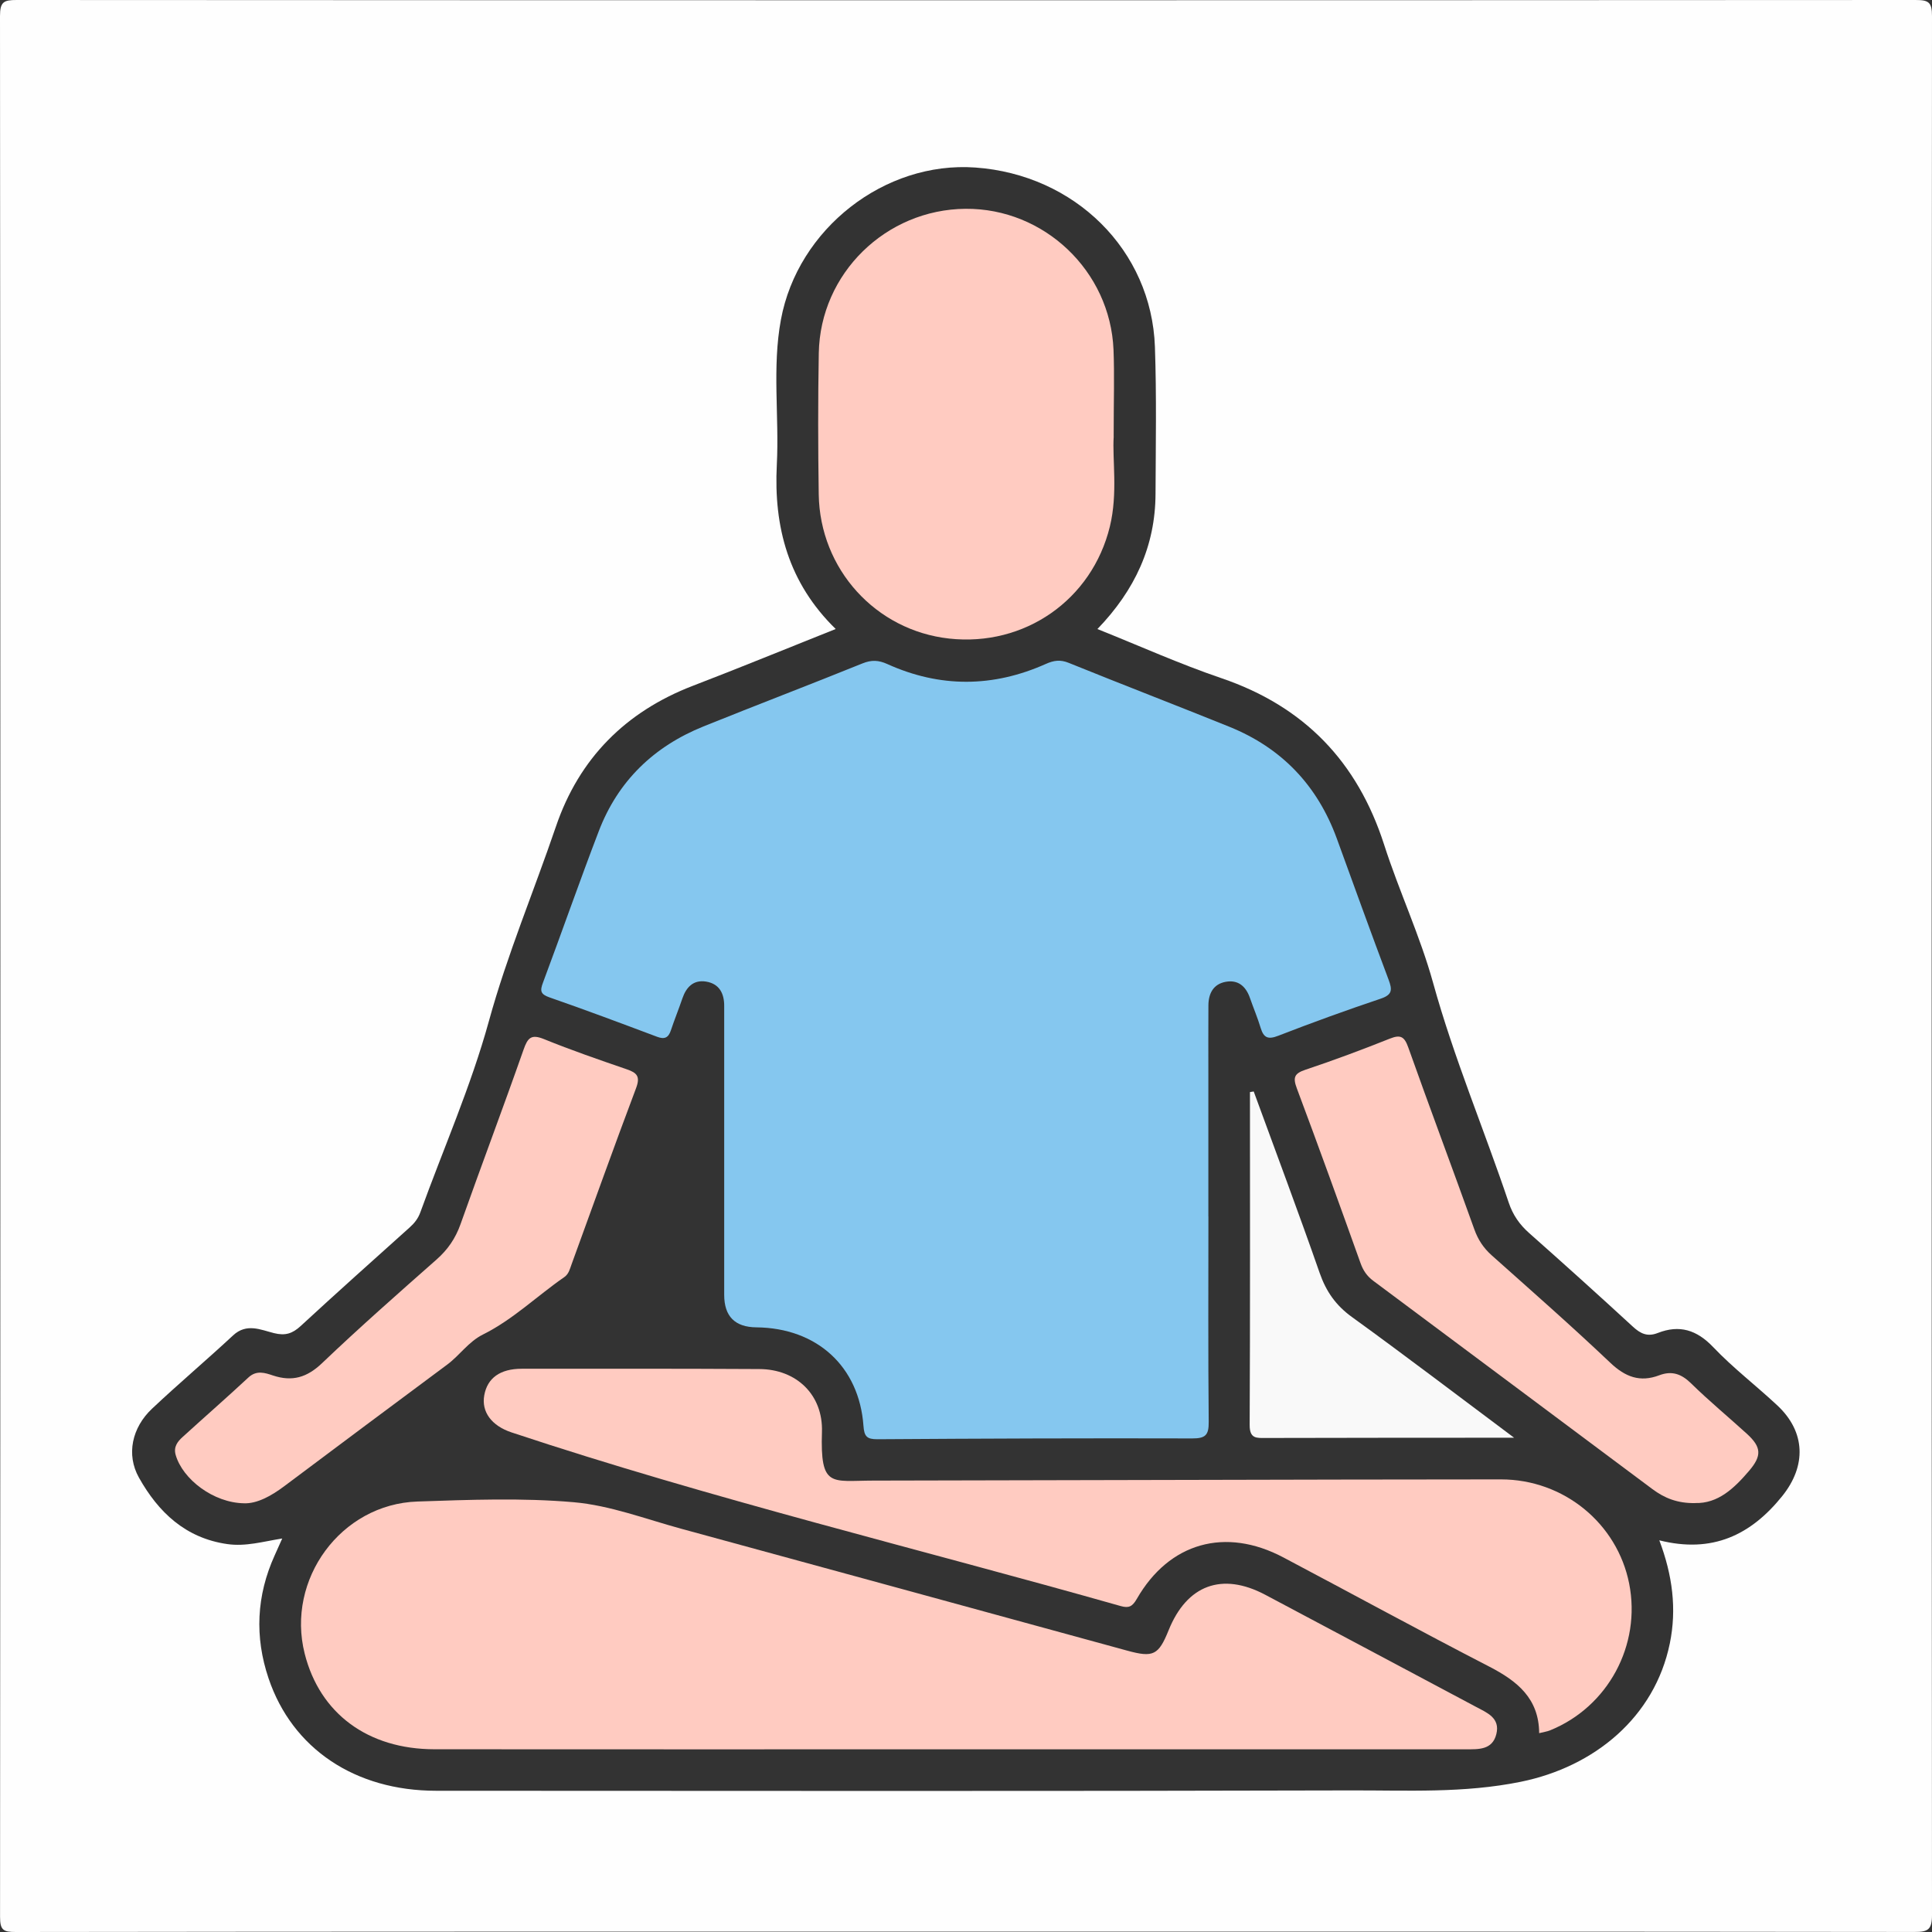 <?xml version="1.0" encoding="UTF-8"?>
<svg id="_Слой_1" data-name="Слой 1" xmlns="http://www.w3.org/2000/svg" viewBox="0 0 384 384">
  <rect x="0" y="0" width="384" height="384" fill="#333333" stroke="none"/>
  <defs>
    <style>
      .cls-1 {
        fill: #fefefe;
      }

      .cls-1, .cls-2, .cls-3, .cls-4, .cls-5, .cls-6, .cls-7 {
        stroke-width: 0px;
      }

      .cls-2 {
        fill: #ececec;
      }

      .cls-2, .cls-6, .cls-7 {
        opacity: 0;
      }

      .cls-3 {
        fill: #85c7ef;
      }

      .cls-4 {
        fill: #f9f9f9;
      }

      .cls-5 {
        fill: #ffcbc1;
      }

      .cls-6 {
        fill: #060606;
      }

      .cls-7 {
        fill: #f4f4f4;
      }
    </style>
  </defs>
  <path class="cls-1" d="m191.99,383.93c-62.96,0-125.92-.02-188.87.07-2.48,0-3.11-.38-3.11-3.03C.09,255.05.1,129.12,0,3.19,0,.34.77,0,3.32,0,129.11.07,254.91.07,380.7,0c2.6,0,3.31.4,3.3,3.21-.09,125.8-.09,251.6,0,377.4,0,2.94-.8,3.39-3.51,3.38-62.83-.08-125.67-.06-188.5-.06Zm-135.9-78.13c-.6,1.34-1.05,2.35-1.5,3.35-3.62,7.99-4,16.19-1.21,24.44,4.72,13.99,17.21,22.34,33.31,22.34,60.59.02,121.19.1,181.78-.07,11.26-.03,22.47.59,33.82-1.72,14.65-2.99,26.6-12.86,29.6-27.5,1.4-6.82.54-13.55-2.09-20.49,10.53,2.65,18.2-1.04,24.44-8.8,4.83-6.01,4.64-12.76-.98-18.01-4.2-3.92-8.8-7.44-12.75-11.59-3.28-3.44-6.72-4.49-11.01-2.81-2.06.81-3.44.14-4.96-1.26-6.8-6.26-13.67-12.45-20.59-18.58-1.92-1.7-3.25-3.6-4.08-6.07-4.91-14.59-10.91-28.79-15.03-43.68-2.58-9.33-6.76-18.21-9.73-27.45-5.31-16.51-15.88-27.5-32.36-33.11-8.27-2.81-16.27-6.42-24.63-9.76,7.46-7.74,11.51-16.48,11.55-26.86.04-9.74.22-19.5-.12-29.23-.68-19.2-15.9-34.23-35.7-35.64-18-1.29-35.29,12.13-38.64,30.26-1.76,9.52-.32,19.2-.81,28.79-.64,12.41,2.31,23.5,11.7,32.67-9.69,3.86-18.98,7.68-28.36,11.28-13.41,5.15-22.64,14.46-27.24,27.97-4.4,12.92-9.7,25.49-13.34,38.73-3.56,12.92-9.03,25.31-13.61,37.95-.45,1.24-1.16,2.15-2.11,3-7.25,6.51-14.52,13-21.68,19.61-1.64,1.51-3.06,1.97-5.31,1.41-2.63-.66-5.44-2.04-8.12.45-5.3,4.93-10.85,9.61-16.12,14.58-3.97,3.74-5.17,9.11-2.59,13.7,3.85,6.86,9.23,12.01,17.55,13.2,3.66.53,7.1-.5,10.93-1.11Z"/>
  <path class="cls-6" d="m56.09,305.81c-3.83.61-7.27,1.63-10.93,1.11-8.32-1.19-13.7-6.34-17.55-13.2-2.57-4.59-1.38-9.96,2.59-13.7,5.27-4.97,10.82-9.64,16.12-14.58,2.68-2.49,5.49-1.11,8.12-.45,2.25.56,3.67.1,5.31-1.41,7.16-6.61,14.43-13.1,21.68-19.61.94-.85,1.66-1.75,2.11-3,4.58-12.64,10.05-25.03,13.61-37.95,3.65-13.24,8.94-25.81,13.34-38.73,4.6-13.51,13.83-22.82,27.24-27.97,9.38-3.6,18.68-7.42,28.36-11.28-9.39-9.17-12.33-20.26-11.7-32.67.49-9.59-.94-19.27.81-28.79,3.34-18.13,20.63-31.54,38.64-30.26,19.81,1.42,35.02,16.45,35.7,35.64.34,9.73.16,19.49.12,29.23-.04,10.38-4.09,19.12-11.55,26.86,8.36,3.34,16.36,6.95,24.63,9.76,16.48,5.6,27.06,16.6,32.36,33.11,2.97,9.24,7.15,18.12,9.73,27.45,4.12,14.9,10.11,29.09,15.03,43.68.83,2.47,2.15,4.37,4.08,6.07,6.92,6.13,13.78,12.32,20.59,18.58,1.52,1.4,2.9,2.06,4.96,1.26,4.29-1.68,7.74-.62,11.01,2.81,3.95,4.15,8.55,7.67,12.75,11.59,5.63,5.25,5.82,12,.98,18.01-6.25,7.76-13.92,11.45-24.44,8.8,2.63,6.93,3.49,13.66,2.09,20.49-3,14.63-14.95,24.51-29.6,27.5-11.35,2.32-22.56,1.69-33.82,1.72-60.59.17-121.19.09-181.78.07-16.1,0-28.59-8.35-33.31-22.34-2.78-8.25-2.41-16.45,1.21-24.44.46-1.01.9-2.02,1.5-3.35Zm184.09-64.05c0-9.5,0-18.99,0-28.49,0-4.5-.02-9,.01-13.49.02-2.37,1-4.23,3.46-4.67,2.46-.44,3.99.91,4.79,3.2.7,2,1.52,3.95,2.14,5.98.6,1.99,1.48,2.33,3.51,1.54,6.73-2.61,13.52-5.07,20.36-7.37,2.34-.79,2.31-1.78,1.55-3.78-3.52-9.32-6.88-18.69-10.29-28.05-3.85-10.55-10.96-18-21.36-22.21-10.62-4.29-21.3-8.4-31.92-12.7-1.69-.68-2.98-.49-4.57.22-10.48,4.69-21.02,4.75-31.5.01-1.73-.78-3.13-.85-4.93-.12-10.5,4.25-21.08,8.28-31.59,12.52-9.85,3.98-16.99,10.84-20.81,20.8-3.83,9.99-7.35,20.11-11.1,30.13-.61,1.64-.49,2.3,1.3,2.93,7.17,2.5,14.28,5.16,21.39,7.83,1.51.57,2.25.16,2.74-1.3.71-2.13,1.56-4.2,2.28-6.33.77-2.28,2.23-3.74,4.71-3.34,2.64.43,3.63,2.37,3.6,4.92-.01.87,0,1.75,0,2.62,0,18.24,0,36.48,0,54.72q0,6.4,6.39,6.46c12.03.12,20.44,7.76,21.29,19.58.15,2.09.66,2.67,2.77,2.66,20.86-.14,41.72-.22,62.58-.16,2.64,0,3.3-.68,3.27-3.29-.14-13.62-.06-27.24-.06-40.85Zm-51.91,105.93c34.35,0,68.7,0,103.04,0,2.55,0,5.29.15,6.08-3.02.8-3.23-1.85-4.26-4.05-5.42-13.96-7.44-27.92-14.87-41.89-22.28-8.57-4.55-15.56-1.96-19.2,7.06-2,4.95-3.04,5.47-8.22,4.05-29.55-8.08-59.09-16.18-88.65-24.23-7.08-1.93-14.13-4.64-21.35-5.27-10.29-.9-20.72-.49-31.08-.14-15.21.52-26.13,15.48-22.41,30.24,3,11.88,12.55,18.99,25.79,19,33.97.04,67.95.01,101.92.01Zm117.65-3.21c.95-.24,1.58-.32,2.15-.55,11.54-4.68,18.16-16.95,15.74-29.18-2.36-11.92-12.97-20.71-25.49-20.71-41.6.02-83.19.18-124.79.24-8.29.01-10.52,1.54-10.16-9.65.24-7.39-5.05-12.48-12.44-12.52-15.74-.09-31.48-.07-47.22-.06-4.32,0-6.85,1.86-7.46,5.28-.59,3.28,1.43,6.05,5.44,7.38,39.86,13.24,80.7,23.06,121.07,34.51,1.59.45,2.3.11,3.19-1.43,6.44-11.2,17.61-14.33,29.11-8.25,13.65,7.22,27.21,14.63,40.94,21.71,5.56,2.86,9.87,6.32,9.92,13.23ZM221.36,86.75c0-7.23.17-12.23-.03-17.22-.64-15.68-13.79-28.15-29.4-28.03-15.85.12-28.89,12.84-29.18,28.67-.17,9.36-.16,18.73-.01,28.1.23,14.86,11.33,27.04,25.92,28.65,14.98,1.65,28.38-7.68,31.94-22.25,1.62-6.66.45-13.44.77-17.92Zm115.53,212c4.55.15,7.78-2.92,10.76-6.42,2.53-2.97,2.46-4.68-.44-7.33-3.69-3.37-7.54-6.55-11.11-10.04-1.93-1.89-3.82-2.55-6.33-1.6-3.81,1.44-6.75.34-9.72-2.49-7.69-7.31-15.67-14.31-23.59-21.37-1.63-1.46-2.71-3.11-3.45-5.19-4.32-12.06-8.83-24.06-13.12-36.13-.76-2.13-1.51-2.59-3.64-1.74-5.54,2.21-11.14,4.3-16.8,6.19-2.24.75-2.51,1.55-1.7,3.71,4.33,11.53,8.5,23.12,12.65,34.71.53,1.49,1.29,2.6,2.55,3.54,18.51,13.78,36.99,27.59,55.48,41.4,2.36,1.76,4.96,2.83,8.45,2.77Zm-288.37.03c2.52.1,5.33-1.4,7.98-3.39,10.78-8.08,21.57-16.14,32.39-24.17,2.49-1.85,4.21-4.54,7.12-5.99,5.95-2.97,10.73-7.65,16.15-11.4.91-.63,1.12-1.62,1.45-2.54,4.26-11.69,8.44-23.41,12.83-35.04.87-2.3.19-3.02-1.83-3.72-5.53-1.9-11.06-3.81-16.48-6.01-2.54-1.03-3.23-.26-4.05,2.07-4.09,11.62-8.43,23.15-12.55,34.75-.99,2.8-2.51,5.01-4.74,6.98-7.67,6.77-15.36,13.54-22.76,20.6-3,2.86-5.92,3.73-9.76,2.46-1.59-.53-3.27-1.11-4.89.4-4.3,3.99-8.72,7.85-13.05,11.8-1.02.93-1.87,1.97-1.41,3.57,1.38,4.86,7.53,9.55,13.61,9.63Zm200.67-81.83c-.25.04-.5.08-.75.12,0,22.06.05,44.12-.06,66.18-.01,2.78,1.41,2.57,3.25,2.57,14.85-.04,29.7-.04,44.55-.05,1.29,0,2.59,0,4.76,0-11.27-8.42-21.65-16.34-32.23-23.99-3.2-2.32-5.13-5.08-6.42-8.77-4.21-12.07-8.71-24.04-13.1-36.05Zm-113.5,0c-.19-.04-.39-.08-.58-.11-.33.77-.69,1.52-.97,2.3-3.75,10.28-7.55,20.53-11.2,30.84-1.8,5.09-3.51,10.15-8.84,12.77-.18.09-.15.61-.26,1.09,6.51,0,12.86-.09,19.21.05,2.2.05,2.7-.72,2.69-2.79-.08-14.72-.04-29.43-.04-44.15Zm-47.37,64.96c-3.78,2.8-7.27,5.39-10.73,7.95h15.98c-2.68-2.47-4.17-4.86-5.24-7.95Z"/>
  <path class="cls-3" d="m240.18,241.76c0,13.62-.07,27.24.06,40.85.03,2.61-.63,3.3-3.27,3.29-20.86-.06-41.72.02-62.58.16-2.11.01-2.62-.57-2.77-2.66-.85-11.82-9.26-19.46-21.29-19.58q-6.39-.06-6.39-6.46c0-18.24,0-36.48,0-54.72,0-.87-.01-1.75,0-2.62.03-2.55-.96-4.49-3.6-4.92-2.48-.4-3.93,1.06-4.71,3.34-.72,2.12-1.57,4.2-2.28,6.33-.48,1.46-1.23,1.87-2.74,1.3-7.11-2.67-14.22-5.34-21.39-7.83-1.8-.63-1.92-1.29-1.3-2.93,3.75-10.03,7.27-20.14,11.1-30.13,3.82-9.97,10.96-16.83,20.81-20.8,10.5-4.24,21.09-8.27,31.59-12.52,1.8-.73,3.2-.66,4.93.12,10.48,4.74,21.02,4.67,31.5-.01,1.59-.71,2.88-.91,4.57-.22,10.61,4.3,21.3,8.41,31.92,12.7,10.4,4.2,17.51,11.66,21.36,22.21,3.41,9.36,6.78,18.73,10.29,28.05.75,2,.78,2.99-1.55,3.78-6.84,2.3-13.64,4.76-20.36,7.37-2.02.79-2.9.45-3.51-1.54-.61-2.02-1.44-3.98-2.14-5.98-.8-2.29-2.33-3.64-4.79-3.2-2.46.44-3.44,2.3-3.46,4.67-.03,4.5-.01,9-.01,13.49,0,9.5,0,18.99,0,28.49Z"/>
  <path class="cls-5" d="m188.27,347.69c-33.97,0-67.95.02-101.92-.01-13.25-.01-22.79-7.12-25.79-19-3.73-14.76,7.2-29.73,22.41-30.24,10.35-.35,20.79-.76,31.08.14,7.21.63,14.26,3.34,21.35,5.27,29.56,8.05,59.1,16.15,88.65,24.23,5.18,1.42,6.22.9,8.22-4.05,3.64-9.02,10.62-11.6,19.2-7.06,13.97,7.41,27.93,14.85,41.89,22.28,2.19,1.17,4.85,2.19,4.05,5.42-.79,3.17-3.53,3.02-6.08,3.02-34.35,0-68.7,0-103.04,0Z"/>
  <path class="cls-5" d="m305.92,344.48c-.04-6.91-4.36-10.36-9.92-13.23-13.73-7.08-27.28-14.49-40.94-21.71-11.51-6.08-22.68-2.95-29.11,8.25-.88,1.54-1.6,1.88-3.19,1.43-40.37-11.45-81.21-21.27-121.07-34.51-4.01-1.33-6.03-4.11-5.44-7.38.61-3.42,3.14-5.28,7.46-5.28,15.74-.01,31.48-.03,47.22.06,7.39.04,12.68,5.13,12.44,12.52-.36,11.18,1.87,9.66,10.16,9.65,41.6-.06,83.19-.22,124.79-.24,12.52,0,23.13,8.78,25.49,20.71,2.42,12.23-4.2,24.51-15.74,29.18-.57.23-1.2.31-2.15.55Z"/>
  <path class="cls-5" d="m221.36,86.75c-.31,4.48.86,11.26-.77,17.92-3.56,14.57-16.96,23.9-31.94,22.25-14.59-1.61-25.69-13.79-25.92-28.65-.14-9.36-.16-18.73.01-28.1.29-15.83,13.34-28.55,29.18-28.67,15.61-.12,28.76,12.36,29.4,28.03.2,4.99.03,9.99.03,17.22Z"/>
  <path class="cls-5" d="m336.89,298.75c-3.49.06-6.09-1.01-8.45-2.77-18.49-13.8-36.98-27.62-55.48-41.4-1.26-.93-2.02-2.05-2.55-3.54-4.15-11.6-8.33-23.18-12.65-34.71-.81-2.16-.53-2.96,1.7-3.71,5.66-1.89,11.26-3.98,16.8-6.19,2.13-.85,2.88-.38,3.64,1.74,4.29,12.07,8.8,24.07,13.12,36.13.74,2.08,1.82,3.73,3.45,5.19,7.92,7.07,15.9,14.07,23.59,21.37,2.98,2.83,5.91,3.93,9.72,2.49,2.51-.95,4.4-.29,6.33,1.6,3.56,3.49,7.42,6.68,11.11,10.04,2.9,2.65,2.97,4.36.44,7.33-2.98,3.5-6.2,6.56-10.76,6.42Z"/>
  <path class="cls-5" d="m48.52,298.79c-6.07-.08-12.22-4.76-13.61-9.63-.45-1.6.39-2.65,1.41-3.57,4.34-3.95,8.76-7.81,13.05-11.8,1.62-1.51,3.3-.93,4.89-.4,3.84,1.27,6.76.4,9.76-2.46,7.4-7.06,15.09-13.83,22.76-20.6,2.22-1.96,3.74-4.18,4.74-6.98,4.12-11.61,8.47-23.13,12.55-34.75.82-2.33,1.51-3.1,4.05-2.07,5.41,2.2,10.95,4.11,16.48,6.01,2.01.69,2.69,1.42,1.83,3.72-4.39,11.64-8.57,23.36-12.83,35.04-.34.92-.54,1.91-1.45,2.54-5.42,3.75-10.2,8.44-16.15,11.4-2.91,1.45-4.62,4.14-7.12,5.99-10.82,8.03-21.61,16.09-32.39,24.17-2.65,1.99-5.46,3.49-7.98,3.39Z"/>
  <path class="cls-4" d="m249.19,216.95c4.39,12.01,8.89,23.98,13.1,36.05,1.29,3.7,3.22,6.46,6.42,8.77,10.58,7.65,20.96,15.57,32.23,23.99-2.17,0-3.47,0-4.76,0-14.85.01-29.7.01-44.55.05-1.84,0-3.26.21-3.25-2.57.11-22.06.06-44.12.06-66.18.25-.04.5-.08.75-.12Z"/>
  <path class="cls-7" d="m135.69,216.96c0,14.72-.04,29.43.04,44.15.01,2.07-.49,2.83-2.69,2.79-6.35-.14-12.7-.05-19.21-.05.11-.48.08-1,.26-1.09,5.33-2.62,7.04-7.68,8.84-12.77,3.65-10.31,7.45-20.57,11.2-30.84.28-.78.65-1.53.97-2.3.19.04.39.08.58.11Z"/>
  <path class="cls-2" d="m88.33,281.92c1.07,3.08,2.57,5.48,5.24,7.95h-15.98c3.46-2.56,6.95-5.15,10.73-7.95Z"/>
</svg>